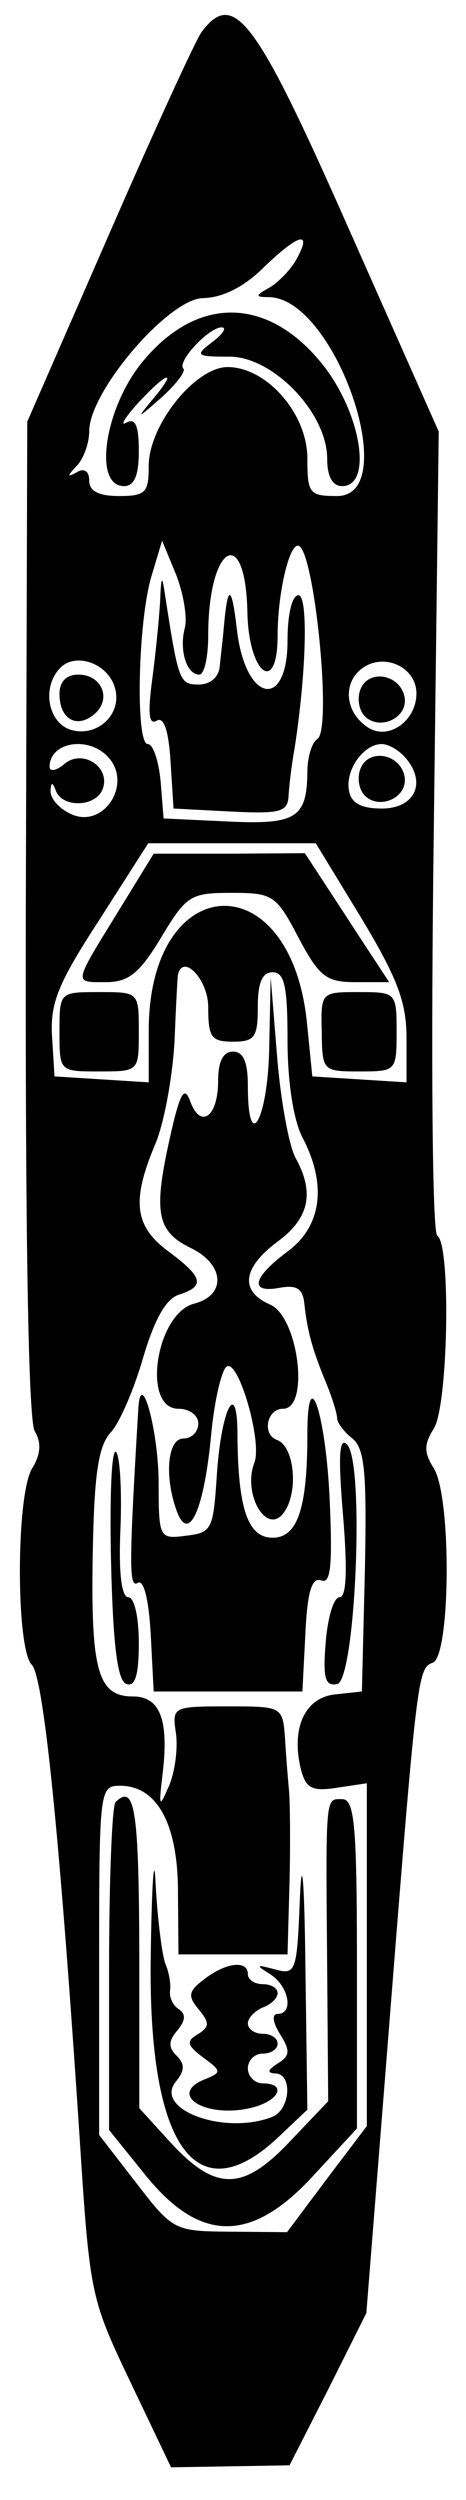 <?xml version="1.0" standalone="no"?>
<!DOCTYPE svg PUBLIC "-//W3C//DTD SVG 20010904//EN"
 "http://www.w3.org/TR/2001/REC-SVG-20010904/DTD/svg10.dtd">
<svg version="1.0" xmlns="http://www.w3.org/2000/svg"
 width="47pt" height="252pt" viewBox="0 0 47 252"
 preserveAspectRatio="xMidYMid meet">
<g transform="translate(0,252) scale(0.05,-0.05)"
fill="#000000" stroke="none">
<path d="M407 4976 c-11 -14 -95 -197 -186 -406 l-166 -380 -3 -1000 c-1 -635
5 -1013 18 -1035 14 -24 12 -47 -5 -75 -33 -52 -33 -364 -1 -396 24 -24 56
-339 96 -944 21 -326 22 -332 103 -502 l82 -172 120 2 119 2 78 153 77 154 41
516 c61 772 62 784 93 795 36 14 38 335 2 392 -20 32 -20 48 0 80 29 45 35
372 7 389 -10 6 -13 356 -7 816 l10 805 -182 410 c-187 423 -231 482 -296 396z
m193 -455 c-11 -22 -36 -48 -55 -60 -31 -17 -31 -20 -2 -20 134 -3 270 -401
137 -401 -56 0 -60 5 -60 76 0 90 -82 184 -161 184 -65 0 -159 -117 -159 -199
0 -54 -6 -61 -60 -61 -41 0 -60 10 -60 31 0 19 -10 26 -25 17 -20 -11 -20 -8
0 13 14 15 25 46 25 70 0 80 161 268 230 268 39 1 81 22 120 60 70 68 100 78
70 22z m-227 -746 c-12 -45 3 -95 29 -95 10 0 18 35 18 79 0 182 75 227 79 48
2 -125 61 -171 61 -48 0 81 22 181 41 181 32 0 70 -371 39 -390 -11 -7 -20
-37 -20 -66 -1 -93 -22 -107 -162 -100 l-128 6 -6 75 c-4 41 -15 75 -26 75
-25 0 -20 249 8 340 l21 70 28 -68 c15 -38 23 -86 18 -107z m-142 -119 c18
-54 -34 -104 -89 -87 -46 15 -58 87 -20 125 31 31 94 9 109 -38z m609 -14 c0
-55 -56 -95 -97 -69 -47 30 -53 90 -12 120 44 32 109 2 109 -51z m-624 -126
c55 -55 -9 -152 -77 -115 -22 11 -38 31 -37 45 1 18 4 18 11 -1 14 -34 80 -32
94 4 17 44 -40 82 -77 51 -16 -14 -30 -16 -30 -6 0 49 75 63 116 22z m603 -5
c42 -50 17 -101 -49 -101 -41 0 -62 11 -66 36 -8 41 29 94 66 94 14 0 36 -13
49 -29z m-90 -322 c72 -120 91 -169 91 -241 l0 -90 -95 6 -95 6 -11 110 c-34
323 -319 306 -319 -18 l0 -104 -95 6 -95 6 -5 80 c-4 67 11 106 95 235 l99
155 169 0 169 0 92 -151z m-309 -179 c0 -61 6 -70 50 -70 44 0 50 9 50 70 0
49 9 70 30 70 24 0 30 -29 30 -138 0 -83 12 -160 30 -195 50 -95 39 -179 -30
-230 -71 -53 -78 -85 -15 -73 34 6 46 -2 49 -33 6 -55 16 -91 43 -157 13 -31
23 -64 23 -73 0 -9 14 -28 31 -41 25 -21 29 -70 25 -268 l-6 -242 -55 -6 c-61
-7 -88 -69 -68 -151 10 -38 22 -45 73 -37 l60 9 0 -346 0 -345 -81 -107 -80
-107 -115 1 c-112 1 -115 2 -189 98 l-75 97 0 352 c0 344 1 352 42 352 75 0
117 -77 117 -215 l1 -125 110 0 110 0 4 145 c2 80 1 163 -1 185 -2 22 -6 69
-8 105 -5 65 -5 65 -117 65 -110 0 -111 -1 -103 -55 4 -30 -2 -77 -14 -105
-20 -46 -21 -44 -13 24 13 109 -5 156 -60 156 -70 0 -85 51 -81 284 3 165 11
221 37 249 18 20 47 88 65 151 23 77 46 118 72 126 53 17 49 35 -21 87 -69 51
-75 102 -27 216 18 42 35 136 39 207 3 72 6 132 7 135 10 44 61 -10 61 -65z"/>
<path d="M292 4316 c-80 -92 -106 -256 -42 -256 21 0 30 21 30 71 0 51 -7 67
-25 57 -14 -8 -3 10 23 39 59 64 83 71 30 8 -34 -41 -32 -40 17 3 30 27 50 53
45 59 -14 13 51 83 77 83 11 0 3 -13 -18 -29 -37 -28 -34 -30 35 -30 88 -1
196 -114 196 -206 0 -36 11 -55 30 -55 64 0 37 154 -44 251 -108 130 -246 132
-354 5z"/>
<path d="M323 3828 c-2 -34 -9 -106 -16 -158 -9 -68 -7 -92 9 -83 14 9 24 -18
28 -82 l6 -95 115 -6 c99 -5 115 -1 117 30 1 20 6 63 12 96 24 153 28 310 8
310 -13 0 -22 -39 -22 -91 0 -142 -85 -125 -102 21 -11 94 -19 94 -27 0 -2
-22 -6 -56 -8 -75 -2 -20 -19 -35 -42 -35 -39 0 -41 6 -68 180 -6 42 -8 40
-10 -12z"/>
<path d="M120 3641 c0 -50 34 -71 70 -41 36 30 16 80 -32 80 -24 0 -38 -14
-38 -39z"/>
<path d="M727 3650 c-7 -18 -3 -42 9 -54 30 -30 88 -3 80 39 -9 46 -73 57 -89
15z"/>
<path d="M727 3490 c-7 -18 -3 -42 9 -54 30 -30 88 -3 80 39 -9 46 -73 57 -89
15z"/>
<path d="M240 3205 c-93 -151 -92 -145 -27 -145 46 0 68 17 112 90 51 85 59
90 142 90 83 0 90 -4 135 -90 42 -79 56 -90 115 -90 l68 0 -36 55 c-20 30 -58
89 -85 130 l-49 75 -153 -1 -152 0 -70 -114z"/>
<path d="M120 2960 c0 -80 0 -80 80 -80 80 0 80 0 80 80 0 80 0 80 -80 80 -80
0 -80 0 -80 -80z"/>
<path d="M649 2960 c1 -79 2 -80 76 -80 74 0 75 1 75 80 0 79 -1 80 -76 80
-76 0 -77 0 -75 -80z"/>
<path d="M543 2925 c-3 -143 -43 -213 -43 -75 0 49 -9 70 -30 70 -20 0 -30
-20 -30 -59 0 -72 -35 -98 -56 -42 -12 34 -21 19 -42 -76 -33 -148 -25 -186
43 -219 68 -33 72 -95 7 -112 -77 -19 -107 -212 -32 -212 22 0 40 -13 40 -30
0 -16 -13 -30 -30 -30 -33 0 -39 -80 -12 -150 24 -60 54 9 68 158 6 65 20 126
30 136 23 23 74 -150 57 -193 -24 -63 25 -147 59 -101 31 41 22 134 -13 147
-31 11 -21 63 12 63 54 0 31 185 -26 210 -62 27 -56 74 15 127 64 47 75 99 36
169 -13 24 -30 116 -37 204 l-13 160 -3 -145z"/>
<path d="M279 2200 c-19 -318 -19 -362 -1 -351 12 7 22 -33 26 -103 l6 -116
150 0 150 0 6 117 c4 84 13 114 32 107 19 -8 23 29 17 163 -8 176 -45 283 -45
130 0 -148 -20 -207 -70 -207 -50 0 -70 58 -71 207 0 119 -34 51 -42 -87 -7
-103 -10 -110 -62 -116 -54 -7 -55 -5 -55 110 -1 104 -36 231 -41 146z"/>
<path d="M692 1985 c9 -110 7 -165 -7 -165 -12 0 -24 -41 -28 -91 -6 -72 -1
-89 23 -84 37 7 56 447 20 483 -16 16 -18 -25 -8 -143z"/>
<path d="M224 1891 c4 -168 13 -240 31 -246 18 -6 25 19 25 83 0 52 -9 92 -21
92 -14 0 -20 50 -16 139 3 76 -1 146 -9 154 -9 8 -13 -92 -10 -222z"/>
<path d="M233 1407 c-7 -8 -13 -159 -13 -338 l0 -323 75 -93 c110 -135 213
-135 338 2 l87 94 0 332 c0 282 -5 332 -30 332 -34 0 -33 12 -30 -346 l2 -263
-79 -83 c-94 -99 -149 -99 -241 2 l-61 67 0 315 c-1 288 -9 340 -48 302z"/>
<path d="M304 1092 c-5 -382 93 -518 260 -358 l56 53 -4 292 c-2 172 -7 227
-11 135 -6 -150 -8 -156 -51 -144 -38 10 -39 9 -9 -10 38 -24 48 -80 15 -80
-12 0 -10 -17 5 -41 21 -33 20 -44 -5 -59 -20 -13 -22 -19 -5 -20 36 0 31 -74
-7 -88 -97 -37 -239 16 -193 72 18 22 18 35 1 52 -17 17 -16 30 2 51 17 21 17
33 2 43 -11 7 -19 24 -17 37 2 12 -2 37 -9 53 -7 17 -16 89 -20 160 -3 72 -8
5 -10 -148z"/>
<path d="M412 1050 c-32 -24 -34 -34 -11 -61 22 -27 22 -35 -2 -50 -24 -14
-22 -22 11 -47 37 -27 37 -30 5 -43 -80 -31 0 -81 93 -58 56 14 71 49 22 49
-16 0 -30 14 -30 30 0 17 14 30 30 30 17 0 30 9 30 20 0 11 -13 20 -30 20 -16
0 -30 9 -30 21 0 11 14 25 30 32 17 6 30 19 30 29 0 10 -13 18 -30 18 -16 0
-30 9 -30 20 0 29 -44 24 -88 -10z"/>
</g>
</svg>
